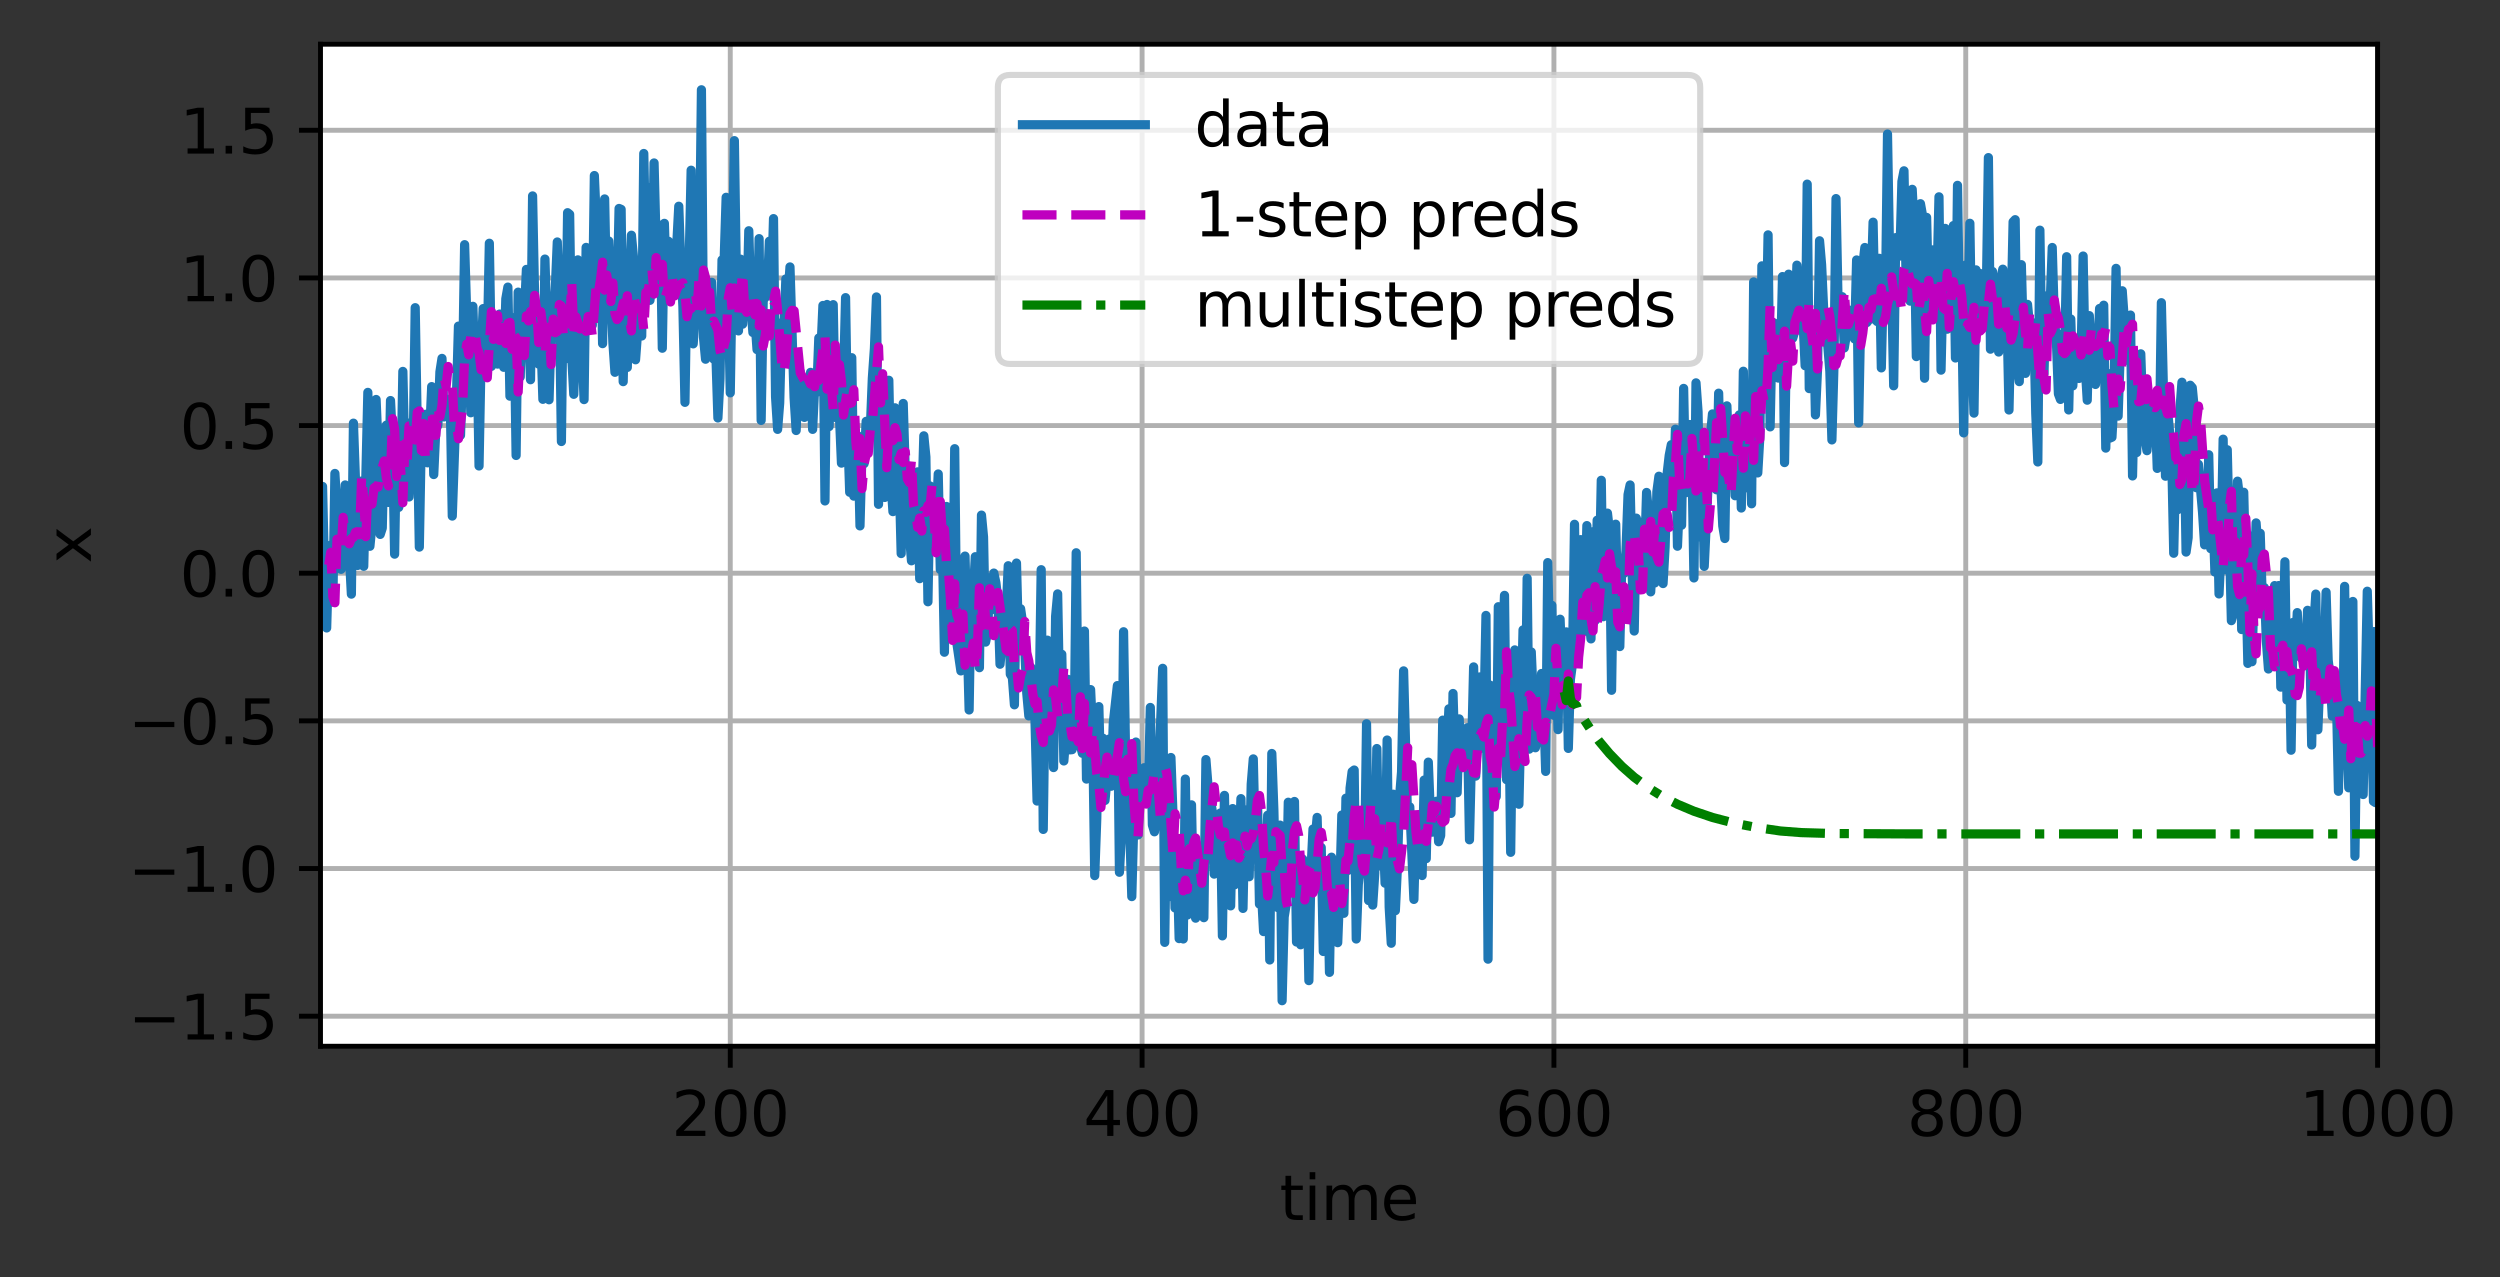 <?xml version="1.0" encoding="utf-8" standalone="no"?>
<!DOCTYPE svg PUBLIC "-//W3C//DTD SVG 1.1//EN"
  "http://www.w3.org/Graphics/SVG/1.1/DTD/svg11.dtd">
<svg height="207.836pt" version="1.1" viewBox="0 0 406.886 207.836" width="406.886pt" xmlns="http://www.w3.org/2000/svg" xmlns:xlink="http://www.w3.org/1999/xlink">
 <rect x="0" y="0" width="406.886" height="207.836" fill="#333333" stroke="none"/>
 <defs>
  <style type="text/css">*{stroke-linecap:butt;stroke-linejoin:round;}</style>
 </defs>
 <g id="figure_1">
  <g id="patch_1">
   <path d="M 0 207.836 
L 406.886 207.836 
L 406.886 0 
L 0 0 
z
" style="fill:none;"/>
  </g>
  <g id="axes_1">
   <g id="patch_2">
    <path d="M 52.161 170.28 
L 386.961 170.28 
L 386.961 7.2 
L 52.161 7.2 
z
" style="fill:#ffffff;"/>
   </g>
   <g id="matplotlib.axis_1">
    <g id="xtick_1">
     <g id="line2d_1">
      <path clip-path="url(#p9eee8d7642)" d="M 118.853 170.28 
L 118.853 7.2 
" style="fill:none;stroke:#b0b0b0;stroke-linecap:square;stroke-width:0.8;"/>
     </g>
     <g id="line2d_2">
      <defs>
       <path d="M 0 0 
L 0 3.5 
" id="m141dbad007" style="stroke:#000000;stroke-width:0.8;"/>
      </defs>
      <g>
       <use style="stroke:#000000;stroke-width:0.8;" x="118.853" xlink:href="#m141dbad007" y="170.28"/>
      </g>
     </g>
     <g id="text_1">
      <!-- 200 -->
      <g transform="translate(109.309 184.878)scale(0.1 -0.1)">
       <defs>
        <path d="M 1228 531 
L 3431 531 
L 3431 0 
L 469 0 
L 469 531 
Q 828 903 1448 1529 
Q 2069 2156 2228 2338 
Q 2531 2678 2651 2914 
Q 2772 3150 2772 3378 
Q 2772 3750 2511 3984 
Q 2250 4219 1831 4219 
Q 1534 4219 1204 4116 
Q 875 4013 500 3803 
L 500 4441 
Q 881 4594 1212 4672 
Q 1544 4750 1819 4750 
Q 2544 4750 2975 4387 
Q 3406 4025 3406 3419 
Q 3406 3131 3298 2873 
Q 3191 2616 2906 2266 
Q 2828 2175 2409 1742 
Q 1991 1309 1228 531 
z
" id="DejaVuSans-32" transform="scale(0.016)"/>
        <path d="M 2034 4250 
Q 1547 4250 1301 3770 
Q 1056 3291 1056 2328 
Q 1056 1369 1301 889 
Q 1547 409 2034 409 
Q 2525 409 2770 889 
Q 3016 1369 3016 2328 
Q 3016 3291 2770 3770 
Q 2525 4250 2034 4250 
z
M 2034 4750 
Q 2819 4750 3233 4129 
Q 3647 3509 3647 2328 
Q 3647 1150 3233 529 
Q 2819 -91 2034 -91 
Q 1250 -91 836 529 
Q 422 1150 422 2328 
Q 422 3509 836 4129 
Q 1250 4750 2034 4750 
z
" id="DejaVuSans-30" transform="scale(0.016)"/>
       </defs>
       <use xlink:href="#DejaVuSans-32"/>
       <use x="63.623" xlink:href="#DejaVuSans-30"/>
       <use x="127.246" xlink:href="#DejaVuSans-30"/>
      </g>
     </g>
    </g>
    <g id="xtick_2">
     <g id="line2d_3">
      <path clip-path="url(#p9eee8d7642)" d="M 185.88 170.28 
L 185.88 7.2 
" style="fill:none;stroke:#b0b0b0;stroke-linecap:square;stroke-width:0.8;"/>
     </g>
     <g id="line2d_4">
      <g>
       <use style="stroke:#000000;stroke-width:0.8;" x="185.88" xlink:href="#m141dbad007" y="170.28"/>
      </g>
     </g>
     <g id="text_2">
      <!-- 400 -->
      <g transform="translate(176.336 184.878)scale(0.1 -0.1)">
       <defs>
        <path d="M 2419 4116 
L 825 1625 
L 2419 1625 
L 2419 4116 
z
M 2253 4666 
L 3047 4666 
L 3047 1625 
L 3713 1625 
L 3713 1100 
L 3047 1100 
L 3047 0 
L 2419 0 
L 2419 1100 
L 313 1100 
L 313 1709 
L 2253 4666 
z
" id="DejaVuSans-34" transform="scale(0.016)"/>
       </defs>
       <use xlink:href="#DejaVuSans-34"/>
       <use x="63.623" xlink:href="#DejaVuSans-30"/>
       <use x="127.246" xlink:href="#DejaVuSans-30"/>
      </g>
     </g>
    </g>
    <g id="xtick_3">
     <g id="line2d_5">
      <path clip-path="url(#p9eee8d7642)" d="M 252.907 170.28 
L 252.907 7.2 
" style="fill:none;stroke:#b0b0b0;stroke-linecap:square;stroke-width:0.8;"/>
     </g>
     <g id="line2d_6">
      <g>
       <use style="stroke:#000000;stroke-width:0.8;" x="252.907" xlink:href="#m141dbad007" y="170.28"/>
      </g>
     </g>
     <g id="text_3">
      <!-- 600 -->
      <g transform="translate(243.363 184.878)scale(0.1 -0.1)">
       <defs>
        <path d="M 2113 2584 
Q 1688 2584 1439 2293 
Q 1191 2003 1191 1497 
Q 1191 994 1439 701 
Q 1688 409 2113 409 
Q 2538 409 2786 701 
Q 3034 994 3034 1497 
Q 3034 2003 2786 2293 
Q 2538 2584 2113 2584 
z
M 3366 4563 
L 3366 3988 
Q 3128 4100 2886 4159 
Q 2644 4219 2406 4219 
Q 1781 4219 1451 3797 
Q 1122 3375 1075 2522 
Q 1259 2794 1537 2939 
Q 1816 3084 2150 3084 
Q 2853 3084 3261 2657 
Q 3669 2231 3669 1497 
Q 3669 778 3244 343 
Q 2819 -91 2113 -91 
Q 1303 -91 875 529 
Q 447 1150 447 2328 
Q 447 3434 972 4092 
Q 1497 4750 2381 4750 
Q 2619 4750 2861 4703 
Q 3103 4656 3366 4563 
z
" id="DejaVuSans-36" transform="scale(0.016)"/>
       </defs>
       <use xlink:href="#DejaVuSans-36"/>
       <use x="63.623" xlink:href="#DejaVuSans-30"/>
       <use x="127.246" xlink:href="#DejaVuSans-30"/>
      </g>
     </g>
    </g>
    <g id="xtick_4">
     <g id="line2d_7">
      <path clip-path="url(#p9eee8d7642)" d="M 319.934 170.28 
L 319.934 7.2 
" style="fill:none;stroke:#b0b0b0;stroke-linecap:square;stroke-width:0.8;"/>
     </g>
     <g id="line2d_8">
      <g>
       <use style="stroke:#000000;stroke-width:0.8;" x="319.934" xlink:href="#m141dbad007" y="170.28"/>
      </g>
     </g>
     <g id="text_4">
      <!-- 800 -->
      <g transform="translate(310.39 184.878)scale(0.1 -0.1)">
       <defs>
        <path d="M 2034 2216 
Q 1584 2216 1326 1975 
Q 1069 1734 1069 1313 
Q 1069 891 1326 650 
Q 1584 409 2034 409 
Q 2484 409 2743 651 
Q 3003 894 3003 1313 
Q 3003 1734 2745 1975 
Q 2488 2216 2034 2216 
z
M 1403 2484 
Q 997 2584 770 2862 
Q 544 3141 544 3541 
Q 544 4100 942 4425 
Q 1341 4750 2034 4750 
Q 2731 4750 3128 4425 
Q 3525 4100 3525 3541 
Q 3525 3141 3298 2862 
Q 3072 2584 2669 2484 
Q 3125 2378 3379 2068 
Q 3634 1759 3634 1313 
Q 3634 634 3220 271 
Q 2806 -91 2034 -91 
Q 1263 -91 848 271 
Q 434 634 434 1313 
Q 434 1759 690 2068 
Q 947 2378 1403 2484 
z
M 1172 3481 
Q 1172 3119 1398 2916 
Q 1625 2713 2034 2713 
Q 2441 2713 2670 2916 
Q 2900 3119 2900 3481 
Q 2900 3844 2670 4047 
Q 2441 4250 2034 4250 
Q 1625 4250 1398 4047 
Q 1172 3844 1172 3481 
z
" id="DejaVuSans-38" transform="scale(0.016)"/>
       </defs>
       <use xlink:href="#DejaVuSans-38"/>
       <use x="63.623" xlink:href="#DejaVuSans-30"/>
       <use x="127.246" xlink:href="#DejaVuSans-30"/>
      </g>
     </g>
    </g>
    <g id="xtick_5">
     <g id="line2d_9">
      <path clip-path="url(#p9eee8d7642)" d="M 386.961 170.28 
L 386.961 7.2 
" style="fill:none;stroke:#b0b0b0;stroke-linecap:square;stroke-width:0.8;"/>
     </g>
     <g id="line2d_10">
      <g>
       <use style="stroke:#000000;stroke-width:0.8;" x="386.961" xlink:href="#m141dbad007" y="170.28"/>
      </g>
     </g>
     <g id="text_5">
      <!-- 1000 -->
      <g transform="translate(374.236 184.878)scale(0.1 -0.1)">
       <defs>
        <path d="M 794 531 
L 1825 531 
L 1825 4091 
L 703 3866 
L 703 4441 
L 1819 4666 
L 2450 4666 
L 2450 531 
L 3481 531 
L 3481 0 
L 794 0 
L 794 531 
z
" id="DejaVuSans-31" transform="scale(0.016)"/>
       </defs>
       <use xlink:href="#DejaVuSans-31"/>
       <use x="63.623" xlink:href="#DejaVuSans-30"/>
       <use x="127.246" xlink:href="#DejaVuSans-30"/>
       <use x="190.869" xlink:href="#DejaVuSans-30"/>
      </g>
     </g>
    </g>
    <g id="text_6">
     <!-- time -->
     <g transform="translate(208.265 198.557)scale(0.1 -0.1)">
      <defs>
       <path d="M 1172 4494 
L 1172 3500 
L 2356 3500 
L 2356 3053 
L 1172 3053 
L 1172 1153 
Q 1172 725 1289 603 
Q 1406 481 1766 481 
L 2356 481 
L 2356 0 
L 1766 0 
Q 1100 0 847 248 
Q 594 497 594 1153 
L 594 3053 
L 172 3053 
L 172 3500 
L 594 3500 
L 594 4494 
L 1172 4494 
z
" id="DejaVuSans-74" transform="scale(0.016)"/>
       <path d="M 603 3500 
L 1178 3500 
L 1178 0 
L 603 0 
L 603 3500 
z
M 603 4863 
L 1178 4863 
L 1178 4134 
L 603 4134 
L 603 4863 
z
" id="DejaVuSans-69" transform="scale(0.016)"/>
       <path d="M 3328 2828 
Q 3544 3216 3844 3400 
Q 4144 3584 4550 3584 
Q 5097 3584 5394 3201 
Q 5691 2819 5691 2113 
L 5691 0 
L 5113 0 
L 5113 2094 
Q 5113 2597 4934 2840 
Q 4756 3084 4391 3084 
Q 3944 3084 3684 2787 
Q 3425 2491 3425 1978 
L 3425 0 
L 2847 0 
L 2847 2094 
Q 2847 2600 2669 2842 
Q 2491 3084 2119 3084 
Q 1678 3084 1418 2786 
Q 1159 2488 1159 1978 
L 1159 0 
L 581 0 
L 581 3500 
L 1159 3500 
L 1159 2956 
Q 1356 3278 1631 3431 
Q 1906 3584 2284 3584 
Q 2666 3584 2933 3390 
Q 3200 3197 3328 2828 
z
" id="DejaVuSans-6d" transform="scale(0.016)"/>
       <path d="M 3597 1894 
L 3597 1613 
L 953 1613 
Q 991 1019 1311 708 
Q 1631 397 2203 397 
Q 2534 397 2845 478 
Q 3156 559 3463 722 
L 3463 178 
Q 3153 47 2828 -22 
Q 2503 -91 2169 -91 
Q 1331 -91 842 396 
Q 353 884 353 1716 
Q 353 2575 817 3079 
Q 1281 3584 2069 3584 
Q 2775 3584 3186 3129 
Q 3597 2675 3597 1894 
z
M 3022 2063 
Q 3016 2534 2758 2815 
Q 2500 3097 2075 3097 
Q 1594 3097 1305 2825 
Q 1016 2553 972 2059 
L 3022 2063 
z
" id="DejaVuSans-65" transform="scale(0.016)"/>
      </defs>
      <use xlink:href="#DejaVuSans-74"/>
      <use x="39.209" xlink:href="#DejaVuSans-69"/>
      <use x="66.992" xlink:href="#DejaVuSans-6d"/>
      <use x="164.404" xlink:href="#DejaVuSans-65"/>
     </g>
    </g>
   </g>
   <g id="matplotlib.axis_2">
    <g id="ytick_1">
     <g id="line2d_11">
      <path clip-path="url(#p9eee8d7642)" d="M 52.161 165.39 
L 386.961 165.39 
" style="fill:none;stroke:#b0b0b0;stroke-linecap:square;stroke-width:0.8;"/>
     </g>
     <g id="line2d_12">
      <defs>
       <path d="M 0 0 
L -3.5 0 
" id="me2da94a3fc" style="stroke:#000000;stroke-width:0.8;"/>
      </defs>
      <g>
       <use style="stroke:#000000;stroke-width:0.8;" x="52.161" xlink:href="#me2da94a3fc" y="165.39"/>
      </g>
     </g>
     <g id="text_7">
      <!-- −1.5 -->
      <g transform="translate(20.878 169.189)scale(0.1 -0.1)">
       <defs>
        <path d="M 678 2272 
L 4684 2272 
L 4684 1741 
L 678 1741 
L 678 2272 
z
" id="DejaVuSans-2212" transform="scale(0.016)"/>
        <path d="M 684 794 
L 1344 794 
L 1344 0 
L 684 0 
L 684 794 
z
" id="DejaVuSans-2e" transform="scale(0.016)"/>
        <path d="M 691 4666 
L 3169 4666 
L 3169 4134 
L 1269 4134 
L 1269 2991 
Q 1406 3038 1543 3061 
Q 1681 3084 1819 3084 
Q 2600 3084 3056 2656 
Q 3513 2228 3513 1497 
Q 3513 744 3044 326 
Q 2575 -91 1722 -91 
Q 1428 -91 1123 -41 
Q 819 9 494 109 
L 494 744 
Q 775 591 1075 516 
Q 1375 441 1709 441 
Q 2250 441 2565 725 
Q 2881 1009 2881 1497 
Q 2881 1984 2565 2268 
Q 2250 2553 1709 2553 
Q 1456 2553 1204 2497 
Q 953 2441 691 2322 
L 691 4666 
z
" id="DejaVuSans-35" transform="scale(0.016)"/>
       </defs>
       <use xlink:href="#DejaVuSans-2212"/>
       <use x="83.789" xlink:href="#DejaVuSans-31"/>
       <use x="147.412" xlink:href="#DejaVuSans-2e"/>
       <use x="179.199" xlink:href="#DejaVuSans-35"/>
      </g>
     </g>
    </g>
    <g id="ytick_2">
     <g id="line2d_13">
      <path clip-path="url(#p9eee8d7642)" d="M 52.161 141.358 
L 386.961 141.358 
" style="fill:none;stroke:#b0b0b0;stroke-linecap:square;stroke-width:0.8;"/>
     </g>
     <g id="line2d_14">
      <g>
       <use style="stroke:#000000;stroke-width:0.8;" x="52.161" xlink:href="#me2da94a3fc" y="141.358"/>
      </g>
     </g>
     <g id="text_8">
      <!-- −1.0 -->
      <g transform="translate(20.878 145.157)scale(0.1 -0.1)">
       <use xlink:href="#DejaVuSans-2212"/>
       <use x="83.789" xlink:href="#DejaVuSans-31"/>
       <use x="147.412" xlink:href="#DejaVuSans-2e"/>
       <use x="179.199" xlink:href="#DejaVuSans-30"/>
      </g>
     </g>
    </g>
    <g id="ytick_3">
     <g id="line2d_15">
      <path clip-path="url(#p9eee8d7642)" d="M 52.161 117.326 
L 386.961 117.326 
" style="fill:none;stroke:#b0b0b0;stroke-linecap:square;stroke-width:0.8;"/>
     </g>
     <g id="line2d_16">
      <g>
       <use style="stroke:#000000;stroke-width:0.8;" x="52.161" xlink:href="#me2da94a3fc" y="117.326"/>
      </g>
     </g>
     <g id="text_9">
      <!-- −0.5 -->
      <g transform="translate(20.878 121.125)scale(0.1 -0.1)">
       <use xlink:href="#DejaVuSans-2212"/>
       <use x="83.789" xlink:href="#DejaVuSans-30"/>
       <use x="147.412" xlink:href="#DejaVuSans-2e"/>
       <use x="179.199" xlink:href="#DejaVuSans-35"/>
      </g>
     </g>
    </g>
    <g id="ytick_4">
     <g id="line2d_17">
      <path clip-path="url(#p9eee8d7642)" d="M 52.161 93.294 
L 386.961 93.294 
" style="fill:none;stroke:#b0b0b0;stroke-linecap:square;stroke-width:0.8;"/>
     </g>
     <g id="line2d_18">
      <g>
       <use style="stroke:#000000;stroke-width:0.8;" x="52.161" xlink:href="#me2da94a3fc" y="93.294"/>
      </g>
     </g>
     <g id="text_10">
      <!-- 0.0 -->
      <g transform="translate(29.258 97.094)scale(0.1 -0.1)">
       <use xlink:href="#DejaVuSans-30"/>
       <use x="63.623" xlink:href="#DejaVuSans-2e"/>
       <use x="95.41" xlink:href="#DejaVuSans-30"/>
      </g>
     </g>
    </g>
    <g id="ytick_5">
     <g id="line2d_19">
      <path clip-path="url(#p9eee8d7642)" d="M 52.161 69.263 
L 386.961 69.263 
" style="fill:none;stroke:#b0b0b0;stroke-linecap:square;stroke-width:0.8;"/>
     </g>
     <g id="line2d_20">
      <g>
       <use style="stroke:#000000;stroke-width:0.8;" x="52.161" xlink:href="#me2da94a3fc" y="69.263"/>
      </g>
     </g>
     <g id="text_11">
      <!-- 0.5 -->
      <g transform="translate(29.258 73.062)scale(0.1 -0.1)">
       <use xlink:href="#DejaVuSans-30"/>
       <use x="63.623" xlink:href="#DejaVuSans-2e"/>
       <use x="95.41" xlink:href="#DejaVuSans-35"/>
      </g>
     </g>
    </g>
    <g id="ytick_6">
     <g id="line2d_21">
      <path clip-path="url(#p9eee8d7642)" d="M 52.161 45.231 
L 386.961 45.231 
" style="fill:none;stroke:#b0b0b0;stroke-linecap:square;stroke-width:0.8;"/>
     </g>
     <g id="line2d_22">
      <g>
       <use style="stroke:#000000;stroke-width:0.8;" x="52.161" xlink:href="#me2da94a3fc" y="45.231"/>
      </g>
     </g>
     <g id="text_12">
      <!-- 1.0 -->
      <g transform="translate(29.258 49.03)scale(0.1 -0.1)">
       <use xlink:href="#DejaVuSans-31"/>
       <use x="63.623" xlink:href="#DejaVuSans-2e"/>
       <use x="95.41" xlink:href="#DejaVuSans-30"/>
      </g>
     </g>
    </g>
    <g id="ytick_7">
     <g id="line2d_23">
      <path clip-path="url(#p9eee8d7642)" d="M 52.161 21.199 
L 386.961 21.199 
" style="fill:none;stroke:#b0b0b0;stroke-linecap:square;stroke-width:0.8;"/>
     </g>
     <g id="line2d_24">
      <g>
       <use style="stroke:#000000;stroke-width:0.8;" x="52.161" xlink:href="#me2da94a3fc" y="21.199"/>
      </g>
     </g>
     <g id="text_13">
      <!-- 1.5 -->
      <g transform="translate(29.258 24.998)scale(0.1 -0.1)">
       <use xlink:href="#DejaVuSans-31"/>
       <use x="63.623" xlink:href="#DejaVuSans-2e"/>
       <use x="95.41" xlink:href="#DejaVuSans-35"/>
      </g>
     </g>
    </g>
    <g id="text_14">
     <!-- x -->
     <g transform="translate(14.798 91.699)rotate(-90)scale(0.1 -0.1)">
      <defs>
       <path d="M 3513 3500 
L 2247 1797 
L 3578 0 
L 2900 0 
L 1881 1375 
L 863 0 
L 184 0 
L 1544 1831 
L 300 3500 
L 978 3500 
L 1906 2253 
L 2834 3500 
L 3513 3500 
z
" id="DejaVuSans-78" transform="scale(0.016)"/>
      </defs>
      <use xlink:href="#DejaVuSans-78"/>
     </g>
    </g>
   </g>
   <g id="line2d_25">
    <path clip-path="url(#p9eee8d7642)" d="M 52.161 84.561 
L 52.496 79.169 
L 52.831 93.834 
L 53.166 102.201 
L 53.501 90.257 
L 53.837 88.721 
L 54.172 97.996 
L 54.507 77.057 
L 55.177 88.633 
L 55.512 92.657 
L 55.847 89.591 
L 56.183 78.927 
L 56.518 86.676 
L 56.853 90.287 
L 57.188 96.697 
L 57.523 68.873 
L 57.858 78.271 
L 58.193 92.03 
L 58.529 81.072 
L 58.864 78.292 
L 59.199 92.168 
L 59.869 63.863 
L 60.204 88.909 
L 60.539 85.453 
L 60.874 80.622 
L 61.21 65.019 
L 61.545 73.002 
L 61.88 86.977 
L 62.215 85.945 
L 62.55 70.677 
L 62.885 69.199 
L 63.22 81.773 
L 63.556 65.192 
L 63.891 71.997 
L 64.226 90.191 
L 64.561 69.764 
L 64.896 82.578 
L 65.231 79.333 
L 65.566 60.451 
L 65.901 75.11 
L 66.237 68.803 
L 66.572 80.885 
L 66.907 73.173 
L 67.242 73.404 
L 67.577 50.078 
L 68.247 89.042 
L 68.583 70.235 
L 68.918 74.45 
L 69.253 67.429 
L 69.588 75.326 
L 69.923 70.834 
L 70.258 62.925 
L 70.593 77.232 
L 70.929 69.936 
L 71.264 69.221 
L 71.599 60.515 
L 71.934 58.334 
L 72.269 67.861 
L 72.604 65.37 
L 72.939 65.347 
L 73.274 64.927 
L 73.61 83.991 
L 74.28 64.814 
L 74.615 53.079 
L 74.95 70.848 
L 75.285 60.274 
L 75.62 39.821 
L 75.956 51.054 
L 76.291 55.72 
L 76.626 67.179 
L 76.961 49.856 
L 77.296 60.814 
L 77.631 55.842 
L 77.966 75.838 
L 78.301 57.852 
L 78.637 50.226 
L 78.972 60.276 
L 79.307 56.396 
L 79.642 39.591 
L 79.977 59.624 
L 80.312 54.674 
L 80.647 53.554 
L 80.983 59.256 
L 81.318 51.119 
L 81.653 58.902 
L 81.988 59.779 
L 82.323 48.635 
L 82.658 46.728 
L 82.993 64.478 
L 83.329 61.245 
L 83.664 51.684 
L 83.999 74.128 
L 84.334 47.549 
L 84.669 61.343 
L 85.004 48.175 
L 85.339 51.169 
L 85.674 43.85 
L 86.345 61.8 
L 86.68 31.888 
L 87.015 48.575 
L 87.35 57.434 
L 87.685 59.266 
L 88.02 54.72 
L 88.356 64.989 
L 88.691 42.167 
L 89.361 65.061 
L 89.696 53.603 
L 90.031 52.256 
L 90.366 47.295 
L 90.701 39.384 
L 91.037 48.75 
L 91.372 71.857 
L 91.707 42.427 
L 92.042 58.395 
L 92.377 34.619 
L 92.712 34.886 
L 93.047 57.949 
L 93.383 64.175 
L 94.053 42.294 
L 94.388 47.538 
L 95.058 65.034 
L 95.393 40.269 
L 96.064 51.155 
L 96.399 52.925 
L 96.734 28.572 
L 97.069 36.368 
L 97.404 34.227 
L 97.739 37.374 
L 98.074 55.927 
L 98.41 32.379 
L 98.745 49.418 
L 99.08 39.226 
L 99.75 55.733 
L 100.085 60.592 
L 100.42 49.656 
L 100.756 33.929 
L 101.091 34.073 
L 101.426 62.113 
L 101.761 46.47 
L 102.096 59.798 
L 102.431 46.354 
L 102.766 38.285 
L 103.101 41.886 
L 103.437 58.555 
L 104.107 49.505 
L 104.442 54.685 
L 104.777 24.982 
L 105.112 41.875 
L 105.447 30.51 
L 105.783 48.882 
L 106.118 45.653 
L 106.453 26.523 
L 106.788 39.765 
L 107.123 44.421 
L 107.458 36.642 
L 107.793 56.674 
L 108.129 36.352 
L 108.464 46.936 
L 108.799 39.268 
L 109.134 40.363 
L 109.469 46.584 
L 110.139 39.924 
L 110.474 33.568 
L 110.81 43.351 
L 111.145 49.866 
L 111.48 65.482 
L 111.815 44.114 
L 112.15 43.163 
L 112.485 27.705 
L 112.82 55.964 
L 113.156 50.876 
L 113.491 39.684 
L 113.826 43.214 
L 114.161 14.613 
L 114.496 54.878 
L 114.831 58.463 
L 115.837 45.953 
L 116.172 58.456 
L 116.507 57.513 
L 116.842 68.027 
L 117.177 61.681 
L 117.512 42.302 
L 117.847 42.672 
L 118.183 32.114 
L 118.853 63.934 
L 119.523 22.894 
L 119.858 45.589 
L 120.193 53.855 
L 120.529 42.181 
L 120.864 52.759 
L 121.199 43.447 
L 121.534 51.297 
L 121.869 37.559 
L 122.204 49.725 
L 122.539 54.117 
L 122.874 52.125 
L 123.21 56.899 
L 123.545 38.839 
L 123.88 68.422 
L 124.215 48.814 
L 124.55 48.412 
L 124.885 47.188 
L 125.22 39.261 
L 125.556 47.508 
L 125.891 35.582 
L 126.226 64.623 
L 126.561 69.88 
L 126.896 65.597 
L 127.231 52.498 
L 127.566 54.231 
L 127.901 45.4 
L 128.237 48.519 
L 128.572 43.445 
L 129.242 64.725 
L 129.577 70.065 
L 129.912 61.26 
L 130.247 60.509 
L 130.918 67.933 
L 131.923 60.605 
L 132.258 69.88 
L 132.593 62.849 
L 132.929 63.844 
L 133.264 55.011 
L 133.599 57.304 
L 133.934 49.719 
L 134.269 81.529 
L 134.604 49.557 
L 134.939 69.427 
L 135.61 49.586 
L 135.945 67.91 
L 136.28 68.068 
L 136.615 67.484 
L 136.95 75.376 
L 137.62 48.443 
L 137.956 70.007 
L 138.291 80.119 
L 138.626 58.217 
L 138.961 80.746 
L 139.296 80.063 
L 139.631 70.928 
L 139.966 85.591 
L 140.301 73.239 
L 140.637 75.455 
L 140.972 68.575 
L 141.307 72.066 
L 141.642 69.893 
L 141.977 61.561 
L 142.312 56.754 
L 142.647 48.331 
L 142.983 82.079 
L 143.318 66.297 
L 143.653 76.912 
L 143.988 80.961 
L 144.323 64.774 
L 144.658 61.89 
L 144.993 78.213 
L 145.329 83.267 
L 145.664 66.372 
L 145.999 72.858 
L 146.334 77.081 
L 146.669 90.092 
L 147.004 65.667 
L 147.339 76.878 
L 147.674 78.124 
L 148.01 86.914 
L 148.345 91.272 
L 149.35 76.799 
L 149.685 94.178 
L 150.356 70.934 
L 150.691 74.374 
L 151.026 97.939 
L 151.361 79.089 
L 151.696 83.019 
L 152.031 89.096 
L 152.366 84.494 
L 152.701 77.142 
L 153.037 92.699 
L 153.372 88.289 
L 153.707 106.152 
L 154.042 82.431 
L 154.377 97.5 
L 154.712 102.881 
L 155.047 100.911 
L 155.383 73.028 
L 155.718 104.6 
L 156.388 109.192 
L 156.723 95.545 
L 157.058 90.507 
L 157.729 115.548 
L 158.064 95.053 
L 158.399 96.822 
L 158.734 90.608 
L 159.069 95.523 
L 159.404 108.669 
L 159.739 83.837 
L 160.074 87.393 
L 160.41 104.503 
L 160.745 102.846 
L 161.08 94.028 
L 161.415 99.232 
L 161.75 93.271 
L 162.085 94.845 
L 162.42 97.779 
L 162.756 108.106 
L 163.091 104.582 
L 163.426 97.977 
L 163.761 99.557 
L 164.096 92.077 
L 164.431 109.725 
L 164.766 110.273 
L 165.101 114.711 
L 165.437 91.642 
L 165.772 104.687 
L 166.107 99.077 
L 166.442 101.426 
L 166.777 105.299 
L 167.112 112.827 
L 167.447 116.518 
L 167.783 108.623 
L 168.118 109.743 
L 168.453 117.399 
L 168.788 130.371 
L 169.123 114.512 
L 169.458 92.722 
L 169.793 134.99 
L 170.129 110.111 
L 170.464 104.189 
L 170.799 117.873 
L 171.134 108.069 
L 171.469 124.924 
L 171.804 100.318 
L 172.139 96.66 
L 172.474 114.948 
L 172.81 106.487 
L 173.145 123.848 
L 173.48 119.35 
L 173.815 110.57 
L 174.15 122.042 
L 174.485 122.008 
L 174.82 120.652 
L 175.156 89.967 
L 175.491 119.919 
L 176.161 122.601 
L 176.496 102.705 
L 176.831 126.797 
L 177.166 123.619 
L 177.501 112.236 
L 177.837 119.439 
L 178.172 142.511 
L 178.507 133.132 
L 178.842 115.003 
L 179.177 128.211 
L 179.512 120.149 
L 179.847 130.27 
L 180.183 126.586 
L 180.518 120.288 
L 180.853 127.962 
L 181.188 117.701 
L 181.858 111.585 
L 182.193 141.964 
L 182.529 135.556 
L 182.864 102.822 
L 183.199 123.118 
L 183.534 123.648 
L 184.204 145.924 
L 184.874 120.772 
L 185.21 135.893 
L 185.545 128.182 
L 185.88 129.479 
L 186.215 124.948 
L 186.55 130.005 
L 186.885 129.191 
L 187.22 115.141 
L 187.556 134.274 
L 187.891 135.376 
L 188.226 132.47 
L 188.561 126.493 
L 189.231 108.774 
L 189.566 153.373 
L 189.901 127.761 
L 190.237 145.94 
L 190.572 123.289 
L 190.907 132.557 
L 191.242 147.774 
L 191.577 140.216 
L 191.912 152.759 
L 192.247 140.013 
L 192.583 152.82 
L 192.918 126.795 
L 193.253 148.919 
L 193.588 135.16 
L 193.923 130.992 
L 194.258 148.323 
L 194.593 149.436 
L 195.264 137.724 
L 195.599 137.977 
L 195.934 149.354 
L 196.269 123.629 
L 196.604 127.85 
L 197.274 131.856 
L 197.61 142.265 
L 197.945 133.041 
L 198.28 136.576 
L 198.615 132.325 
L 198.95 152.315 
L 199.285 129.454 
L 199.62 143.837 
L 199.956 134.734 
L 200.291 147.436 
L 200.626 131.601 
L 200.961 143.999 
L 201.631 139.426 
L 201.966 129.982 
L 202.301 147.846 
L 202.637 131.808 
L 202.972 134.927 
L 203.307 142.691 
L 203.642 127.634 
L 203.977 123.515 
L 204.312 137.456 
L 204.647 129.481 
L 204.983 147.141 
L 205.318 145.434 
L 205.653 151.619 
L 206.323 132.682 
L 206.658 156.238 
L 206.993 122.634 
L 207.329 131.906 
L 207.664 146.74 
L 207.999 147.735 
L 208.334 134.293 
L 208.669 162.867 
L 209.004 149.234 
L 209.339 147.149 
L 209.674 130.568 
L 210.01 132.832 
L 210.345 141.281 
L 210.68 130.445 
L 211.015 153.314 
L 211.35 141.787 
L 211.685 153.766 
L 212.02 139.822 
L 212.356 141.765 
L 212.691 140.428 
L 213.026 159.598 
L 213.361 141.873 
L 213.696 134.932 
L 214.031 136.872 
L 214.366 133.04 
L 214.701 144.271 
L 215.037 137.931 
L 215.372 154.859 
L 215.707 150.251 
L 216.042 141.728 
L 216.377 158.255 
L 216.712 139.512 
L 217.047 143.065 
L 217.718 153.421 
L 218.053 144.66 
L 218.388 132.65 
L 218.723 148.644 
L 219.058 129.909 
L 219.393 141.668 
L 219.729 128.265 
L 220.064 125.592 
L 220.399 125.326 
L 220.734 152.825 
L 221.069 143.95 
L 221.404 140.913 
L 221.739 133.285 
L 222.074 142.208 
L 222.41 117.798 
L 222.745 146.561 
L 223.08 128.653 
L 223.415 147.304 
L 223.75 142.117 
L 224.085 121.829 
L 224.42 140.867 
L 224.756 138.572 
L 225.091 134.485 
L 225.426 143.744 
L 225.761 120.444 
L 226.096 147.621 
L 226.431 153.517 
L 226.766 129.263 
L 227.101 148.21 
L 227.437 141.103 
L 227.772 129.876 
L 228.107 125.639 
L 228.442 109.19 
L 229.112 134.074 
L 229.447 131.321 
L 230.118 146.382 
L 230.453 133.551 
L 230.788 139.206 
L 231.123 132.805 
L 231.458 142.494 
L 231.793 126.96 
L 232.129 139.746 
L 232.464 124.043 
L 232.799 132.571 
L 233.134 135.436 
L 233.469 133.819 
L 233.804 130.407 
L 234.139 136.994 
L 234.474 135.996 
L 234.81 117.21 
L 235.145 133.419 
L 235.48 122.504 
L 235.815 115.366 
L 236.15 132.381 
L 236.485 112.87 
L 236.82 124.097 
L 237.156 129.019 
L 237.491 117.004 
L 237.826 124.974 
L 238.161 124.647 
L 238.496 123.129 
L 238.831 118.429 
L 239.166 136.677 
L 239.837 108.544 
L 240.172 126.316 
L 240.842 110.176 
L 241.177 121.772 
L 241.512 116.776 
L 241.847 100.167 
L 242.183 156.108 
L 242.518 111.511 
L 243.188 126.187 
L 243.523 129.643 
L 243.858 98.747 
L 244.193 107.463 
L 244.529 105.879 
L 244.864 96.899 
L 245.199 126.892 
L 245.534 112.101 
L 245.869 138.717 
L 246.204 113.243 
L 246.539 105.775 
L 246.874 124.747 
L 247.21 130.892 
L 247.88 102.523 
L 248.215 120.913 
L 248.55 94.122 
L 248.885 121.928 
L 249.22 106.108 
L 249.891 121.699 
L 250.561 117.577 
L 250.896 109.615 
L 251.231 114.978 
L 251.566 125.545 
L 251.901 91.568 
L 252.237 106.013 
L 252.572 98.519 
L 252.907 116.432 
L 253.242 107.932 
L 253.577 118.746 
L 253.912 100.779 
L 254.247 109.408 
L 254.583 114.233 
L 254.918 102.844 
L 255.253 121.806 
L 255.588 110.59 
L 255.923 108.064 
L 256.258 85.332 
L 256.593 107.895 
L 256.929 89.497 
L 257.264 87.828 
L 257.599 102.891 
L 257.934 99.455 
L 258.269 85.545 
L 258.604 100.478 
L 258.939 103.982 
L 259.274 86.535 
L 259.61 101.014 
L 259.945 84.669 
L 260.28 94.735 
L 260.615 78.168 
L 260.95 100.374 
L 261.285 88.952 
L 261.62 83.515 
L 261.956 86.495 
L 262.291 112.345 
L 262.626 89.312 
L 262.961 85.319 
L 263.296 98.86 
L 263.631 105.233 
L 263.966 91.138 
L 264.301 93.323 
L 264.637 89.648 
L 264.972 80.504 
L 265.307 78.93 
L 265.642 93.341 
L 265.977 102.701 
L 266.312 84.33 
L 266.647 86.577 
L 266.983 94.934 
L 267.318 84.957 
L 267.653 91.14 
L 267.988 80.15 
L 268.323 83.691 
L 268.658 96.327 
L 268.993 89.704 
L 269.329 94.873 
L 269.664 80.017 
L 269.999 77.51 
L 270.334 78.146 
L 270.669 94.974 
L 271.004 89.006 
L 271.339 77.032 
L 271.674 74.108 
L 272.01 72.379 
L 272.345 81.479 
L 272.68 69.855 
L 273.015 88.898 
L 273.35 80.936 
L 273.685 85.481 
L 274.02 63.217 
L 274.356 80.205 
L 274.691 79.96 
L 275.026 69.096 
L 275.361 74.398 
L 275.696 94.061 
L 276.031 62.314 
L 276.366 67.026 
L 276.701 87.405 
L 277.037 75.966 
L 277.372 92.181 
L 278.377 70.883 
L 278.712 67.373 
L 279.047 67.968 
L 279.383 79.719 
L 279.718 63.995 
L 280.053 78.471 
L 280.388 85.586 
L 280.723 87.643 
L 281.058 66.057 
L 281.393 75.294 
L 281.729 70.567 
L 282.064 70.766 
L 282.399 80.683 
L 283.069 67.529 
L 283.404 82.682 
L 283.739 60.422 
L 284.074 79.403 
L 284.41 69.369 
L 284.745 71.033 
L 285.08 81.992 
L 285.415 45.883 
L 285.75 64.602 
L 286.085 76.969 
L 286.42 71.126 
L 286.756 43.269 
L 287.091 61.857 
L 287.426 56.193 
L 287.761 38.228 
L 288.096 69.476 
L 288.431 53.268 
L 288.766 52.58 
L 289.437 61.536 
L 289.772 59.651 
L 290.107 45.014 
L 290.442 75.285 
L 290.777 52.683 
L 291.112 44.624 
L 291.447 51.414 
L 291.783 55.031 
L 292.118 53.843 
L 292.453 43.157 
L 293.123 52.483 
L 293.458 52.499 
L 293.793 59.522 
L 294.129 29.969 
L 294.464 63.245 
L 294.799 56.011 
L 295.134 51.535 
L 295.469 67.523 
L 295.804 60.272 
L 296.139 39.19 
L 296.474 43.098 
L 296.81 50.376 
L 297.145 54.642 
L 297.48 56.24 
L 297.815 60.421 
L 298.15 71.598 
L 298.485 59.535 
L 298.82 32.323 
L 299.156 49.4 
L 299.491 50.286 
L 299.826 48.287 
L 300.161 56.629 
L 301.166 50.5 
L 301.501 51.273 
L 301.837 55.164 
L 302.172 42.311 
L 302.507 68.825 
L 302.842 51.187 
L 303.177 43.211 
L 303.512 40.284 
L 303.847 52.49 
L 304.183 52.028 
L 304.518 46.901 
L 304.853 36.164 
L 305.188 52.02 
L 305.523 52.335 
L 305.858 42.042 
L 306.193 59.874 
L 306.529 45.43 
L 306.864 49.024 
L 307.199 21.814 
L 307.534 41.246 
L 307.869 46.372 
L 308.204 62.787 
L 308.539 38.676 
L 308.874 41.054 
L 309.21 41.677 
L 309.545 29.539 
L 309.88 27.803 
L 310.215 44.608 
L 310.55 48.532 
L 310.885 49.01 
L 311.22 30.815 
L 311.556 37.423 
L 311.891 58.036 
L 312.226 54.975 
L 312.561 33.154 
L 312.896 35.052 
L 313.231 61.558 
L 313.566 35.384 
L 313.901 50.261 
L 314.572 40.671 
L 314.907 46.634 
L 315.242 46.509 
L 315.577 32.035 
L 315.912 60.241 
L 316.247 45.559 
L 316.583 37.174 
L 316.918 53.58 
L 317.253 37.486 
L 317.588 42.241 
L 317.923 36.716 
L 318.258 58.263 
L 318.593 30.167 
L 318.929 52.766 
L 319.264 49.353 
L 319.599 70.457 
L 319.934 43.139 
L 320.269 51.879 
L 320.604 36.342 
L 320.939 57.524 
L 321.274 67.237 
L 321.61 43.926 
L 321.945 49.33 
L 322.28 44.521 
L 322.615 51.322 
L 322.95 46.484 
L 323.285 47.576 
L 323.62 25.652 
L 323.956 56.83 
L 324.291 44.186 
L 324.626 54.027 
L 324.961 50.773 
L 325.296 57.294 
L 325.631 45.352 
L 325.966 43.812 
L 326.301 56.746 
L 326.637 50.73 
L 326.972 66.725 
L 327.642 36.11 
L 327.977 35.756 
L 328.312 59.462 
L 328.647 62.11 
L 328.983 43.078 
L 329.318 55.652 
L 329.653 60.767 
L 329.988 49.541 
L 330.323 53.101 
L 330.658 58.445 
L 330.993 52.561 
L 331.329 67.284 
L 331.664 75.185 
L 331.999 37.462 
L 332.334 58.984 
L 332.669 60.795 
L 333.004 48.167 
L 333.339 54.77 
L 333.674 49.495 
L 334.01 40.281 
L 334.345 51.816 
L 334.68 55.342 
L 335.015 64.108 
L 335.35 65.007 
L 335.685 54.341 
L 336.02 57.639 
L 336.356 41.783 
L 336.691 66.719 
L 337.026 51.919 
L 337.361 62.799 
L 337.696 57.493 
L 338.031 59.024 
L 338.366 61.594 
L 338.701 58.047 
L 339.037 41.672 
L 339.372 59.556 
L 339.707 65.132 
L 340.042 51.37 
L 340.377 57.868 
L 340.712 55.505 
L 341.047 62.57 
L 341.383 58.358 
L 341.718 50.205 
L 342.053 54.983 
L 342.388 49.674 
L 342.723 72.93 
L 343.058 60.764 
L 343.393 71.302 
L 343.729 71.158 
L 344.064 64.964 
L 344.399 43.679 
L 344.734 67.722 
L 345.404 47.325 
L 346.074 56.758 
L 346.41 58.726 
L 346.745 51.28 
L 347.08 77.46 
L 347.415 61.91 
L 347.75 73.655 
L 348.085 61.49 
L 348.42 57.588 
L 348.756 67.684 
L 349.091 71.254 
L 349.426 73.347 
L 350.096 65.075 
L 350.431 67.884 
L 350.766 66.158 
L 351.101 76.232 
L 351.437 73.127 
L 351.772 49.267 
L 352.442 77.504 
L 352.777 66.777 
L 353.447 73.981 
L 353.783 90.043 
L 354.118 74.881 
L 354.453 82.949 
L 354.788 66.714 
L 355.123 62.209 
L 355.458 69.446 
L 355.793 89.85 
L 356.129 87.508 
L 356.464 62.699 
L 356.799 63.09 
L 357.134 66.569 
L 357.469 79.374 
L 357.804 75.574 
L 358.474 83.418 
L 358.81 88.679 
L 359.145 87.127 
L 359.48 74.011 
L 359.815 89.3 
L 360.15 83.304 
L 360.485 93.1 
L 360.82 80.218 
L 361.156 96.665 
L 361.491 89.363 
L 361.826 71.478 
L 362.161 92.714 
L 362.496 73.2 
L 363.166 101.014 
L 363.501 99.791 
L 364.172 78.314 
L 364.507 81.099 
L 364.842 102.462 
L 365.177 80.117 
L 365.847 107.968 
L 366.183 87.229 
L 366.518 107.697 
L 367.188 85.105 
L 367.523 89.533 
L 367.858 86.794 
L 368.193 97.414 
L 368.529 95.623 
L 368.864 104.353 
L 369.199 108.882 
L 369.534 104.676 
L 369.869 107.419 
L 370.204 95.309 
L 370.539 107.007 
L 370.874 95.304 
L 371.21 111.832 
L 371.545 104.462 
L 371.88 91.434 
L 372.215 113.937 
L 372.55 102.401 
L 372.885 122.099 
L 373.22 101.297 
L 373.556 106.45 
L 373.891 99.708 
L 374.226 106.78 
L 374.561 107.108 
L 374.896 102.577 
L 375.231 107.94 
L 375.566 99.333 
L 375.901 102.467 
L 376.237 121.246 
L 376.572 102.147 
L 376.907 96.69 
L 377.242 118.771 
L 377.577 110.288 
L 377.912 113.664 
L 378.247 107.935 
L 378.583 96.386 
L 378.918 107.4 
L 379.253 110.451 
L 379.588 116.548 
L 379.923 110.903 
L 380.258 113.228 
L 380.593 128.784 
L 380.929 111.346 
L 381.264 123.525 
L 381.599 95.434 
L 381.934 118.611 
L 382.269 128.218 
L 382.604 120.541 
L 382.939 97.893 
L 383.274 139.353 
L 383.61 114.799 
L 383.945 115.087 
L 384.28 115.026 
L 384.615 129.31 
L 385.285 96.226 
L 385.62 107.538 
L 385.956 114.779 
L 386.291 130.414 
L 386.626 130.631 
L 386.961 102.806 
L 386.961 102.806 
" style="fill:none;stroke:#1f77b4;stroke-linecap:square;stroke-width:1.5;"/>
   </g>
   <g id="line2d_26">
    <path clip-path="url(#p9eee8d7642)" d="M 53.501 91.964 
L 53.837 89.888 
L 54.172 97.148 
L 54.507 98.1 
L 54.842 87.765 
L 55.177 89.513 
L 55.512 89.707 
L 55.847 84.202 
L 56.183 87.043 
L 56.518 87.059 
L 56.853 88.505 
L 57.188 87.639 
L 57.523 87.463 
L 57.858 86.628 
L 58.193 87.012 
L 58.529 87.033 
L 58.864 77.407 
L 59.199 81.302 
L 59.534 87.344 
L 59.869 80.196 
L 60.204 80.91 
L 60.539 82.052 
L 60.874 79.417 
L 61.21 79.167 
L 61.545 79.272 
L 61.88 77.09 
L 62.55 75.016 
L 62.885 77.775 
L 63.22 79.091 
L 63.556 76.806 
L 63.891 68.139 
L 64.226 69.858 
L 64.561 77.559 
L 64.896 71.625 
L 65.566 81.819 
L 65.901 72.217 
L 66.237 75.577 
L 66.572 69.33 
L 66.907 69.276 
L 67.242 71.318 
L 67.577 71.616 
L 67.912 67.109 
L 68.247 66.874 
L 68.583 73.338 
L 68.918 68.936 
L 69.253 74.878 
L 69.588 74.513 
L 69.923 69.835 
L 70.258 69.037 
L 70.593 66.444 
L 70.929 70.859 
L 71.264 66.589 
L 71.599 67.791 
L 71.934 66.014 
L 72.269 61.372 
L 72.604 62.924 
L 72.939 59.653 
L 73.274 61.941 
L 73.61 62.447 
L 73.945 69.295 
L 74.28 68.968 
L 74.615 71.408 
L 75.285 66.298 
L 75.62 58.314 
L 75.956 56.001 
L 76.291 57.753 
L 76.626 54.592 
L 76.961 54.627 
L 77.296 53.916 
L 77.631 56.636 
L 77.966 57.399 
L 78.301 60.193 
L 78.637 59.079 
L 78.972 59.894 
L 79.307 61.485 
L 79.977 50.726 
L 80.312 55.233 
L 80.647 53.793 
L 80.983 51.304 
L 81.318 55.407 
L 81.653 53.279 
L 82.323 55.899 
L 82.658 52.628 
L 82.993 52.474 
L 83.329 56.839 
L 83.664 54.533 
L 83.999 54.958 
L 84.334 63.793 
L 84.669 56.406 
L 85.004 57.677 
L 85.339 57.878 
L 85.674 51.404 
L 86.01 52.226 
L 86.345 50.677 
L 86.68 53.329 
L 87.015 48.067 
L 87.35 50.475 
L 87.685 55.755 
L 88.02 50.735 
L 88.356 53.276 
L 88.691 57.693 
L 89.026 53.601 
L 89.361 53.22 
L 89.696 59.329 
L 90.031 51.938 
L 90.366 54.15 
L 90.701 53.936 
L 91.037 49.563 
L 91.372 49.797 
L 91.707 54.865 
L 92.042 50.492 
L 92.377 54.649 
L 92.712 53.34 
L 93.047 45.906 
L 93.383 54.074 
L 93.718 51.553 
L 94.388 53.54 
L 94.723 53.024 
L 95.058 52.106 
L 95.393 53.913 
L 95.729 51.504 
L 96.064 52.041 
L 96.399 54.703 
L 97.069 46.067 
L 97.404 47.5 
L 97.739 45.488 
L 98.074 42.669 
L 98.41 47.225 
L 98.745 44.763 
L 99.415 49.072 
L 99.75 46.061 
L 100.085 51.044 
L 100.42 52.013 
L 100.756 51.629 
L 101.091 50.718 
L 101.426 49.328 
L 101.761 52.099 
L 102.096 48.138 
L 102.431 51.89 
L 102.766 53.859 
L 103.101 47.879 
L 103.437 49.523 
L 103.772 50.1 
L 104.107 50.348 
L 104.442 50.209 
L 104.777 53.796 
L 105.112 47.592 
L 105.447 47.441 
L 106.118 43.99 
L 106.453 47.862 
L 106.788 41.927 
L 107.123 45.758 
L 107.458 46.416 
L 107.793 43.019 
L 108.129 48.605 
L 108.464 47.772 
L 108.799 46.626 
L 109.134 49.146 
L 109.469 45.417 
L 109.804 48.156 
L 110.139 47.121 
L 110.474 46.468 
L 111.145 46.049 
L 111.48 47.652 
L 111.815 51.544 
L 112.15 50.095 
L 112.485 50.223 
L 112.82 49.711 
L 113.156 47.677 
L 113.491 49.721 
L 113.826 44.558 
L 114.161 49.813 
L 114.496 43.953 
L 114.831 45.18 
L 115.166 49.685 
L 115.501 47.544 
L 115.837 52.906 
L 116.172 52.276 
L 116.842 53.722 
L 117.177 56.987 
L 117.512 58.265 
L 117.847 56.204 
L 118.183 54.993 
L 118.518 48.585 
L 118.853 46.834 
L 119.188 50.935 
L 119.523 46.875 
L 119.858 48.067 
L 120.193 51.7 
L 120.864 44.277 
L 121.199 50.198 
L 121.534 50.833 
L 121.869 49.292 
L 122.204 49.319 
L 122.539 48.699 
L 122.874 51.261 
L 123.21 49.433 
L 123.545 53.019 
L 123.88 50.414 
L 124.215 56.318 
L 124.55 54.565 
L 124.885 51.304 
L 125.22 54.687 
L 125.556 48.507 
L 125.891 49.036 
L 126.226 47.388 
L 126.561 50.493 
L 127.231 59.123 
L 127.566 60.703 
L 127.901 58.296 
L 128.237 53.926 
L 128.572 51.056 
L 128.907 50.506 
L 129.242 50.574 
L 130.247 60.68 
L 130.918 61.909 
L 131.253 60.335 
L 131.588 61.796 
L 131.923 62.509 
L 132.258 60.965 
L 132.593 62.944 
L 132.929 60.776 
L 133.264 61.908 
L 133.934 56.757 
L 134.269 54.738 
L 134.604 63.347 
L 134.939 58.474 
L 135.61 66.611 
L 135.945 56.164 
L 136.28 62.545 
L 136.615 59.338 
L 136.95 62.031 
L 137.285 67.55 
L 137.956 63.122 
L 138.291 65.673 
L 138.626 65.558 
L 138.961 63.437 
L 139.296 71.961 
L 139.631 75.257 
L 139.966 71.365 
L 140.301 79.521 
L 140.637 75.486 
L 140.972 74.017 
L 141.307 73.799 
L 141.642 70.012 
L 141.977 68.844 
L 142.983 56.46 
L 143.318 65.585 
L 143.653 60.834 
L 144.323 76.118 
L 144.658 69.864 
L 144.993 70.127 
L 145.329 71.716 
L 145.664 69.606 
L 145.999 70.708 
L 146.334 74.808 
L 146.669 73.783 
L 147.004 75.281 
L 147.339 73.521 
L 147.674 77.958 
L 148.01 78.546 
L 148.345 74.824 
L 148.68 82.125 
L 149.015 83.405 
L 149.35 85.822 
L 149.685 84.303 
L 150.02 86.435 
L 150.356 83.139 
L 150.691 83.396 
L 151.026 82.267 
L 151.361 82.515 
L 151.696 78.972 
L 152.366 89.973 
L 152.701 81.646 
L 153.037 81.63 
L 153.372 87.262 
L 153.707 86.137 
L 154.042 91.703 
L 154.377 93.095 
L 154.712 97.822 
L 155.047 104.23 
L 155.383 95.009 
L 155.718 99.961 
L 156.053 100.957 
L 156.388 104.63 
L 156.723 99.956 
L 157.058 108.273 
L 157.393 106.035 
L 157.729 104.977 
L 158.064 106.558 
L 158.399 104.669 
L 158.734 109.025 
L 159.069 105.996 
L 159.404 95.663 
L 159.739 101.886 
L 160.074 96.122 
L 160.41 100.917 
L 160.745 101.749 
L 161.08 95.823 
L 161.415 99.027 
L 161.75 103.452 
L 162.085 100.824 
L 162.42 96.434 
L 163.761 105.761 
L 164.096 106.046 
L 164.431 102.277 
L 164.766 102.644 
L 165.101 108.536 
L 165.437 108.233 
L 165.772 111.975 
L 166.107 109.997 
L 166.442 108.964 
L 166.777 101.158 
L 167.112 106.197 
L 167.447 107.62 
L 168.118 113.079 
L 168.453 114.6 
L 168.788 114.179 
L 169.123 117.721 
L 169.458 119.728 
L 169.793 120.841 
L 170.129 116.187 
L 170.464 118.916 
L 170.799 118.983 
L 171.134 118.002 
L 171.469 112.282 
L 171.804 113.602 
L 172.139 116.636 
L 172.474 114.573 
L 172.81 113.613 
L 173.145 108.526 
L 173.48 111.688 
L 173.815 117.729 
L 174.15 117.879 
L 174.485 119.919 
L 174.82 119.032 
L 175.156 119.749 
L 175.491 120.733 
L 175.826 113.405 
L 176.161 121.84 
L 176.496 114.481 
L 176.831 121.249 
L 177.166 117.83 
L 177.501 122.553 
L 177.837 118.919 
L 178.172 121.815 
L 178.507 125.893 
L 178.842 127.617 
L 179.177 131.417 
L 179.847 125.38 
L 180.183 123.222 
L 180.518 126.584 
L 180.853 126.313 
L 181.188 126.535 
L 181.858 123.058 
L 182.193 120.878 
L 182.529 121.869 
L 182.864 126.785 
L 183.199 128.858 
L 183.534 123.556 
L 183.869 125.121 
L 184.204 121.034 
L 184.539 130.546 
L 184.874 134.437 
L 185.21 136.191 
L 185.545 130.886 
L 185.88 129.637 
L 186.215 129.329 
L 186.55 130.865 
L 186.885 128.578 
L 187.22 128.636 
L 187.556 127.909 
L 187.891 125.662 
L 188.226 128.003 
L 188.561 129.128 
L 188.896 133.646 
L 189.231 130.315 
L 189.566 124.731 
L 189.901 125.892 
L 190.237 128.89 
L 190.907 139.022 
L 191.242 132.429 
L 191.912 135.191 
L 192.247 141.07 
L 192.583 144.989 
L 192.918 143.253 
L 193.253 144.757 
L 193.588 138.115 
L 193.923 140.581 
L 194.258 137.166 
L 194.593 136.399 
L 195.599 143.748 
L 195.934 140.319 
L 196.269 138.948 
L 196.604 139.682 
L 196.939 134.444 
L 197.61 128.056 
L 198.28 134.277 
L 198.615 135.91 
L 198.95 136.011 
L 199.285 135.411 
L 199.62 138.582 
L 199.956 137.625 
L 200.291 139.275 
L 200.626 137.197 
L 200.961 140.406 
L 201.296 137.53 
L 201.631 139.666 
L 201.966 139.003 
L 202.301 139.239 
L 202.637 136.078 
L 202.972 137.683 
L 203.307 136.49 
L 203.642 136.507 
L 203.977 135.604 
L 204.312 133.576 
L 204.647 130.24 
L 204.983 129.473 
L 205.318 132.081 
L 205.653 138.066 
L 205.988 141.181 
L 206.323 145.825 
L 206.993 139.255 
L 207.329 140.384 
L 207.664 135.358 
L 208.334 135.975 
L 208.669 141.197 
L 209.004 141.408 
L 209.339 146.544 
L 209.674 148.018 
L 210.01 146.54 
L 210.345 138.261 
L 210.68 135.242 
L 211.015 134.392 
L 211.35 135.927 
L 211.685 140.344 
L 212.02 142.744 
L 212.356 146.469 
L 212.691 142.92 
L 213.026 141.656 
L 213.361 141.058 
L 213.696 145.324 
L 214.031 144.504 
L 214.701 136.585 
L 215.037 135.473 
L 215.707 139.559 
L 216.042 144.596 
L 216.377 146.525 
L 216.712 145.544 
L 217.047 147.685 
L 217.383 144 
L 217.718 143.197 
L 218.053 143.66 
L 218.388 147.063 
L 218.723 144.953 
L 219.058 139.99 
L 219.393 140.14 
L 219.729 136.78 
L 220.064 137.684 
L 220.399 133.028 
L 220.734 130.238 
L 221.069 130.059 
L 221.404 136.571 
L 221.739 140.819 
L 222.074 141.78 
L 222.41 137.624 
L 222.745 136.926 
L 223.08 131.116 
L 223.415 133.938 
L 223.75 133.259 
L 224.085 139.819 
L 224.42 138.279 
L 224.756 134.056 
L 225.091 134.488 
L 225.426 134.137 
L 225.761 137.177 
L 226.096 137.196 
L 226.431 132.701 
L 226.766 140.235 
L 227.101 139.29 
L 227.437 140.155 
L 227.772 141.413 
L 228.442 135.896 
L 229.112 121.699 
L 229.447 124.432 
L 229.783 124.462 
L 230.453 135.412 
L 230.788 138.143 
L 231.123 138.256 
L 231.458 137.681 
L 231.793 135.67 
L 232.129 136.934 
L 232.464 134.057 
L 232.799 135.087 
L 233.134 131.06 
L 233.469 132.165 
L 233.804 131.221 
L 234.139 134.001 
L 234.474 133.335 
L 234.81 133.831 
L 235.145 133.582 
L 235.48 128.985 
L 235.815 128.355 
L 236.15 125.198 
L 236.485 124.407 
L 236.82 123.004 
L 237.156 122.53 
L 237.491 124.805 
L 237.826 122.569 
L 238.161 124.922 
L 238.496 124.358 
L 238.831 123.368 
L 239.166 124.875 
L 239.501 124.299 
L 239.837 125.773 
L 240.172 125.847 
L 240.507 121.58 
L 240.842 119.776 
L 241.177 119.139 
L 241.512 119.958 
L 241.847 117.898 
L 242.183 116.956 
L 242.518 123.029 
L 242.853 124.662 
L 243.188 131.348 
L 243.523 127.682 
L 243.858 121.784 
L 244.193 124.036 
L 244.529 117.655 
L 244.864 116.199 
L 245.199 106.074 
L 245.534 112.053 
L 245.869 114.592 
L 246.539 124.756 
L 246.874 123.512 
L 247.21 120.225 
L 247.545 121.533 
L 247.88 121.192 
L 248.215 123.932 
L 248.55 117.17 
L 248.885 113.115 
L 249.22 113.492 
L 249.556 116.462 
L 249.891 112.887 
L 250.226 118.347 
L 250.561 116.822 
L 250.896 120.176 
L 251.231 120.445 
L 251.566 117.558 
L 251.901 117.912 
L 252.907 112.965 
L 253.242 105.51 
L 253.577 110.877 
L 253.912 111.473 
L 254.247 114.697 
L 254.583 112.58 
L 254.918 114.566 
L 255.253 109.693 
L 255.923 114.698 
L 256.258 113.857 
L 256.593 113.517 
L 256.929 106.965 
L 257.264 103.869 
L 257.599 98.007 
L 257.934 101.755 
L 258.269 96.886 
L 258.604 96.477 
L 258.939 100.695 
L 259.274 102.684 
L 259.61 95.485 
L 259.945 101.528 
L 260.28 98.173 
L 260.615 93.592 
L 260.95 92.701 
L 261.285 91.215 
L 261.62 94.071 
L 261.956 90.113 
L 262.291 92.293 
L 262.626 95.934 
L 262.961 93.061 
L 263.296 101.25 
L 263.631 102.022 
L 263.966 97.529 
L 264.301 95.495 
L 264.637 101.675 
L 264.972 98.957 
L 265.307 88.711 
L 265.642 86.711 
L 265.977 87.006 
L 266.312 89.942 
L 266.647 89.475 
L 266.983 96.012 
L 267.318 95.975 
L 267.653 86.13 
L 267.988 89.467 
L 268.323 88.743 
L 268.658 84.861 
L 268.993 89.836 
L 269.329 86.094 
L 269.664 90.607 
L 269.999 91.494 
L 270.669 83.7 
L 271.004 83.403 
L 271.339 83.7 
L 271.674 85.83 
L 272.01 85.43 
L 272.345 77.791 
L 272.68 75.359 
L 273.015 70.701 
L 273.35 77.981 
L 273.685 80.119 
L 274.356 78.368 
L 274.691 78.77 
L 275.026 78.084 
L 275.361 71.362 
L 276.031 79.908 
L 276.366 73.05 
L 276.701 77.803 
L 277.037 80.744 
L 277.372 70.359 
L 278.042 86.09 
L 278.377 82.072 
L 278.712 82.037 
L 279.383 68.79 
L 279.718 70.27 
L 280.053 66.484 
L 280.723 76.889 
L 281.058 76.781 
L 281.393 78.042 
L 281.729 80.423 
L 282.399 68.076 
L 282.734 73.375 
L 283.069 70.441 
L 283.404 70.711 
L 283.739 76.203 
L 284.074 67.684 
L 284.41 71.416 
L 284.745 72.635 
L 285.08 68.491 
L 285.415 74.921 
L 285.75 64.535 
L 286.085 67.335 
L 286.42 71.475 
L 286.756 63.588 
L 287.091 65.181 
L 287.426 65.462 
L 287.761 59.608 
L 288.096 49.593 
L 288.431 59.823 
L 288.766 55.54 
L 289.101 53.723 
L 289.437 58.539 
L 289.772 55.413 
L 290.107 55.746 
L 290.442 53.896 
L 290.777 62.849 
L 291.112 57.151 
L 291.447 55.91 
L 291.783 58.775 
L 292.118 52.488 
L 292.788 50.483 
L 293.123 51.327 
L 293.458 51.676 
L 293.793 50.527 
L 294.129 53.486 
L 294.464 48.939 
L 294.799 54.105 
L 295.134 56.334 
L 295.469 51.005 
L 295.804 60.057 
L 296.139 56.266 
L 296.474 54.037 
L 296.81 54.625 
L 297.145 52.618 
L 297.48 49.922 
L 297.815 51.528 
L 298.15 54.698 
L 298.485 59.496 
L 298.82 59.354 
L 299.156 58.14 
L 299.491 57.927 
L 300.161 47.206 
L 300.496 52.29 
L 300.831 52.812 
L 301.166 51.812 
L 301.501 52.917 
L 301.837 52.5 
L 302.172 52.824 
L 302.507 50.215 
L 302.842 56.197 
L 303.177 54.187 
L 303.512 51.335 
L 303.847 53.373 
L 304.183 50.012 
L 304.518 50.396 
L 304.853 48.755 
L 305.188 48.631 
L 305.858 50.603 
L 306.193 46.918 
L 306.529 52.481 
L 306.864 51.61 
L 307.199 49.396 
L 307.534 48.336 
L 307.869 45.067 
L 308.204 47.4 
L 308.539 48.214 
L 308.874 48.188 
L 309.21 48.413 
L 309.545 50.751 
L 309.88 43.855 
L 310.215 42.911 
L 310.885 45.677 
L 311.22 46.229 
L 311.556 46.052 
L 311.891 46.312 
L 312.226 50.757 
L 312.896 46.749 
L 313.566 53.965 
L 313.901 45.648 
L 314.237 47.895 
L 314.572 52.071 
L 314.907 45.9 
L 315.242 49.276 
L 315.577 49.124 
L 315.912 45.248 
L 316.247 50.069 
L 316.583 50.398 
L 316.918 44.494 
L 317.253 53.273 
L 317.588 47.97 
L 317.923 45.854 
L 318.258 47.678 
L 318.593 48.353 
L 318.929 46.185 
L 319.264 48.014 
L 319.599 52.078 
L 319.934 53.706 
L 320.269 52.76 
L 320.604 53.311 
L 320.939 52.268 
L 321.274 50.014 
L 321.61 55.39 
L 321.945 50.935 
L 322.28 53.878 
L 322.615 53.528 
L 322.95 49.739 
L 323.285 50.45 
L 323.62 49.277 
L 323.956 46.25 
L 324.291 48.677 
L 324.626 49.245 
L 324.961 47.842 
L 325.296 52.772 
L 325.631 52.115 
L 325.966 51.765 
L 326.301 49.739 
L 326.637 53.424 
L 326.972 50.975 
L 327.307 55.353 
L 327.642 54.227 
L 327.977 51.749 
L 328.647 51.588 
L 328.983 51.588 
L 329.318 49.999 
L 329.653 54.265 
L 329.988 56.984 
L 330.323 50.874 
L 330.993 55.534 
L 331.329 52.429 
L 331.999 62.121 
L 332.334 56.998 
L 332.669 61.655 
L 333.004 63.473 
L 333.339 50.947 
L 333.674 54.286 
L 334.01 53.596 
L 334.345 48.823 
L 334.68 50.964 
L 335.015 51.769 
L 335.35 53.797 
L 335.685 57.228 
L 336.02 57.547 
L 336.356 57.145 
L 336.691 53.372 
L 337.026 56.534 
L 337.361 54.664 
L 337.696 55.369 
L 338.031 57.785 
L 338.366 55.872 
L 338.701 57.785 
L 339.037 56.172 
L 339.372 53.595 
L 339.707 55.9 
L 340.042 57.013 
L 340.377 53.563 
L 340.712 56.214 
L 341.047 56.388 
L 341.383 55.867 
L 341.718 55.978 
L 342.053 54.355 
L 342.388 54.89 
L 342.723 53.35 
L 343.058 57.913 
L 343.393 56.551 
L 343.729 62.788 
L 344.064 66.53 
L 344.399 64.8 
L 344.734 61.694 
L 345.069 63.262 
L 345.739 53.258 
L 346.074 55.827 
L 346.41 53.577 
L 346.745 53.42 
L 347.08 52.763 
L 347.415 62.416 
L 347.75 58.865 
L 348.085 65.381 
L 348.42 65.271 
L 348.756 61.796 
L 349.091 64.355 
L 349.426 61.654 
L 349.761 65.214 
L 350.096 67.136 
L 350.431 66.243 
L 350.766 66.349 
L 351.101 63.521 
L 351.437 66.638 
L 351.772 67.399 
L 352.107 65.115 
L 352.777 67.375 
L 353.112 62.915 
L 353.447 67.578 
L 354.118 74.493 
L 354.453 74.436 
L 354.788 78.846 
L 355.123 78.049 
L 355.458 70.77 
L 355.793 68.945 
L 356.464 74.565 
L 356.799 80.341 
L 357.134 78.259 
L 357.469 68.767 
L 357.804 66.095 
L 358.139 68.16 
L 358.81 78.258 
L 359.48 82.785 
L 359.815 81.184 
L 360.15 86.24 
L 360.485 84.262 
L 360.82 83.891 
L 361.156 86.017 
L 361.826 92.349 
L 362.161 87.847 
L 362.496 90.816 
L 362.831 82.471 
L 363.166 79.973 
L 363.501 92.356 
L 363.837 88.18 
L 364.172 95.479 
L 364.507 96.776 
L 364.842 90.041 
L 365.177 90.302 
L 365.512 84.337 
L 365.847 91.908 
L 366.183 102.922 
L 366.518 93.394 
L 366.853 103.406 
L 367.188 106.42 
L 367.523 99.457 
L 367.858 98.863 
L 368.193 90.941 
L 368.529 90.174 
L 369.199 96.579 
L 369.534 105.437 
L 369.869 105.795 
L 370.204 108.532 
L 370.539 108.336 
L 370.874 105.975 
L 371.21 105.777 
L 371.545 105.021 
L 371.88 109.534 
L 372.215 106.027 
L 372.55 108.777 
L 372.885 108.994 
L 373.22 110.068 
L 373.556 113.005 
L 373.891 113.207 
L 374.226 111.858 
L 374.561 105.595 
L 374.896 108.436 
L 375.231 106.788 
L 375.566 108.161 
L 375.901 107.518 
L 376.237 106.087 
L 376.572 112.686 
L 376.907 109.364 
L 377.242 112.038 
L 377.577 113.712 
L 377.912 111.159 
L 378.247 111.849 
L 378.583 115.363 
L 379.253 108.862 
L 379.588 110.678 
L 379.923 109.154 
L 380.258 113.049 
L 380.593 114.709 
L 380.929 118.108 
L 381.264 118.115 
L 381.599 120.318 
L 381.934 120.195 
L 382.269 115.564 
L 382.604 123.485 
L 382.939 117.082 
L 383.274 122.282 
L 383.61 118.374 
L 383.945 122.593 
L 384.28 122.59 
L 384.615 122.037 
L 384.95 118.095 
L 385.285 119.812 
L 385.62 118.866 
L 385.956 112.447 
L 386.291 112.688 
L 386.626 113.692 
L 386.961 121.594 
L 386.961 121.594 
" style="fill:none;stroke:#bf00bf;stroke-dasharray:5.55,2.4;stroke-dashoffset:0;stroke-width:1.5;"/>
   </g>
   <g id="line2d_27">
    <path clip-path="url(#p9eee8d7642)" d="M 254.583 112.58 
L 254.918 114.027 
L 255.253 110.824 
L 255.588 113.708 
L 255.923 114.498 
L 256.258 114.61 
L 256.593 114.845 
L 256.929 115.976 
L 257.599 116.78 
L 258.939 118.836 
L 260.28 120.652 
L 261.956 122.653 
L 263.966 124.728 
L 265.977 126.5 
L 268.323 128.243 
L 270.669 129.692 
L 273.015 130.896 
L 275.696 132.027 
L 278.712 133.044 
L 282.064 133.924 
L 285.75 134.658 
L 289.772 135.248 
L 293.123 135.509 
L 298.485 135.665 
L 310.55 135.722 
L 386.961 135.725 
L 386.961 135.725 
" style="fill:none;stroke:#008000;stroke-dasharray:9.6,2.4,1.5,2.4;stroke-dashoffset:0;stroke-width:1.5;"/>
   </g>
   <g id="patch_3">
    <path d="M 52.161 170.28 
L 52.161 7.2 
" style="fill:none;stroke:#000000;stroke-linecap:square;stroke-linejoin:miter;stroke-width:0.8;"/>
   </g>
   <g id="patch_4">
    <path d="M 386.961 170.28 
L 386.961 7.2 
" style="fill:none;stroke:#000000;stroke-linecap:square;stroke-linejoin:miter;stroke-width:0.8;"/>
   </g>
   <g id="patch_5">
    <path d="M 52.161 170.28 
L 386.961 170.28 
" style="fill:none;stroke:#000000;stroke-linecap:square;stroke-linejoin:miter;stroke-width:0.8;"/>
   </g>
   <g id="patch_6">
    <path d="M 52.161 7.2 
L 386.961 7.2 
" style="fill:none;stroke:#000000;stroke-linecap:square;stroke-linejoin:miter;stroke-width:0.8;"/>
   </g>
   <g id="legend_1">
    <g id="patch_7">
     <path d="M 164.406 59.234 
L 274.716 59.234 
Q 276.716 59.234 276.716 57.234 
L 276.716 14.2 
Q 276.716 12.2 274.716 12.2 
L 164.406 12.2 
Q 162.406 12.2 162.406 14.2 
L 162.406 57.234 
Q 162.406 59.234 164.406 59.234 
z
" style="fill:#ffffff;opacity:0.8;stroke:#cccccc;stroke-linejoin:miter;"/>
    </g>
    <g id="line2d_28">
     <path d="M 166.406 20.298 
L 186.406 20.298 
" style="fill:none;stroke:#1f77b4;stroke-linecap:square;stroke-width:1.5;"/>
    </g>
    <g id="line2d_29"/>
    <g id="text_15">
     <!-- data -->
     <g transform="translate(194.406 23.798)scale(0.1 -0.1)">
      <defs>
       <path d="M 2906 2969 
L 2906 4863 
L 3481 4863 
L 3481 0 
L 2906 0 
L 2906 525 
Q 2725 213 2448 61 
Q 2172 -91 1784 -91 
Q 1150 -91 751 415 
Q 353 922 353 1747 
Q 353 2572 751 3078 
Q 1150 3584 1784 3584 
Q 2172 3584 2448 3432 
Q 2725 3281 2906 2969 
z
M 947 1747 
Q 947 1113 1208 752 
Q 1469 391 1925 391 
Q 2381 391 2643 752 
Q 2906 1113 2906 1747 
Q 2906 2381 2643 2742 
Q 2381 3103 1925 3103 
Q 1469 3103 1208 2742 
Q 947 2381 947 1747 
z
" id="DejaVuSans-64" transform="scale(0.016)"/>
       <path d="M 2194 1759 
Q 1497 1759 1228 1600 
Q 959 1441 959 1056 
Q 959 750 1161 570 
Q 1363 391 1709 391 
Q 2188 391 2477 730 
Q 2766 1069 2766 1631 
L 2766 1759 
L 2194 1759 
z
M 3341 1997 
L 3341 0 
L 2766 0 
L 2766 531 
Q 2569 213 2275 61 
Q 1981 -91 1556 -91 
Q 1019 -91 701 211 
Q 384 513 384 1019 
Q 384 1609 779 1909 
Q 1175 2209 1959 2209 
L 2766 2209 
L 2766 2266 
Q 2766 2663 2505 2880 
Q 2244 3097 1772 3097 
Q 1472 3097 1187 3025 
Q 903 2953 641 2809 
L 641 3341 
Q 956 3463 1253 3523 
Q 1550 3584 1831 3584 
Q 2591 3584 2966 3190 
Q 3341 2797 3341 1997 
z
" id="DejaVuSans-61" transform="scale(0.016)"/>
      </defs>
      <use xlink:href="#DejaVuSans-64"/>
      <use x="63.477" xlink:href="#DejaVuSans-61"/>
      <use x="124.756" xlink:href="#DejaVuSans-74"/>
      <use x="163.965" xlink:href="#DejaVuSans-61"/>
     </g>
    </g>
    <g id="line2d_30">
     <path d="M 166.406 34.977 
L 186.406 34.977 
" style="fill:none;stroke:#bf00bf;stroke-dasharray:5.55,2.4;stroke-dashoffset:0;stroke-width:1.5;"/>
    </g>
    <g id="line2d_31"/>
    <g id="text_16">
     <!-- 1-step preds -->
     <g transform="translate(194.406 38.477)scale(0.1 -0.1)">
      <defs>
       <path d="M 313 2009 
L 1997 2009 
L 1997 1497 
L 313 1497 
L 313 2009 
z
" id="DejaVuSans-2d" transform="scale(0.016)"/>
       <path d="M 2834 3397 
L 2834 2853 
Q 2591 2978 2328 3040 
Q 2066 3103 1784 3103 
Q 1356 3103 1142 2972 
Q 928 2841 928 2578 
Q 928 2378 1081 2264 
Q 1234 2150 1697 2047 
L 1894 2003 
Q 2506 1872 2764 1633 
Q 3022 1394 3022 966 
Q 3022 478 2636 193 
Q 2250 -91 1575 -91 
Q 1294 -91 989 -36 
Q 684 19 347 128 
L 347 722 
Q 666 556 975 473 
Q 1284 391 1588 391 
Q 1994 391 2212 530 
Q 2431 669 2431 922 
Q 2431 1156 2273 1281 
Q 2116 1406 1581 1522 
L 1381 1569 
Q 847 1681 609 1914 
Q 372 2147 372 2553 
Q 372 3047 722 3315 
Q 1072 3584 1716 3584 
Q 2034 3584 2315 3537 
Q 2597 3491 2834 3397 
z
" id="DejaVuSans-73" transform="scale(0.016)"/>
       <path d="M 1159 525 
L 1159 -1331 
L 581 -1331 
L 581 3500 
L 1159 3500 
L 1159 2969 
Q 1341 3281 1617 3432 
Q 1894 3584 2278 3584 
Q 2916 3584 3314 3078 
Q 3713 2572 3713 1747 
Q 3713 922 3314 415 
Q 2916 -91 2278 -91 
Q 1894 -91 1617 61 
Q 1341 213 1159 525 
z
M 3116 1747 
Q 3116 2381 2855 2742 
Q 2594 3103 2138 3103 
Q 1681 3103 1420 2742 
Q 1159 2381 1159 1747 
Q 1159 1113 1420 752 
Q 1681 391 2138 391 
Q 2594 391 2855 752 
Q 3116 1113 3116 1747 
z
" id="DejaVuSans-70" transform="scale(0.016)"/>
       <path id="DejaVuSans-20" transform="scale(0.016)"/>
       <path d="M 2631 2963 
Q 2534 3019 2420 3045 
Q 2306 3072 2169 3072 
Q 1681 3072 1420 2755 
Q 1159 2438 1159 1844 
L 1159 0 
L 581 0 
L 581 3500 
L 1159 3500 
L 1159 2956 
Q 1341 3275 1631 3429 
Q 1922 3584 2338 3584 
Q 2397 3584 2469 3576 
Q 2541 3569 2628 3553 
L 2631 2963 
z
" id="DejaVuSans-72" transform="scale(0.016)"/>
      </defs>
      <use xlink:href="#DejaVuSans-31"/>
      <use x="63.623" xlink:href="#DejaVuSans-2d"/>
      <use x="99.707" xlink:href="#DejaVuSans-73"/>
      <use x="151.807" xlink:href="#DejaVuSans-74"/>
      <use x="191.016" xlink:href="#DejaVuSans-65"/>
      <use x="252.539" xlink:href="#DejaVuSans-70"/>
      <use x="316.016" xlink:href="#DejaVuSans-20"/>
      <use x="347.803" xlink:href="#DejaVuSans-70"/>
      <use x="411.279" xlink:href="#DejaVuSans-72"/>
      <use x="450.143" xlink:href="#DejaVuSans-65"/>
      <use x="511.666" xlink:href="#DejaVuSans-64"/>
      <use x="575.143" xlink:href="#DejaVuSans-73"/>
     </g>
    </g>
    <g id="line2d_32">
     <path d="M 166.406 49.655 
L 186.406 49.655 
" style="fill:none;stroke:#008000;stroke-dasharray:9.6,2.4,1.5,2.4;stroke-dashoffset:0;stroke-width:1.5;"/>
    </g>
    <g id="line2d_33"/>
    <g id="text_17">
     <!-- multistep preds -->
     <g transform="translate(194.406 53.155)scale(0.1 -0.1)">
      <defs>
       <path d="M 544 1381 
L 544 3500 
L 1119 3500 
L 1119 1403 
Q 1119 906 1312 657 
Q 1506 409 1894 409 
Q 2359 409 2629 706 
Q 2900 1003 2900 1516 
L 2900 3500 
L 3475 3500 
L 3475 0 
L 2900 0 
L 2900 538 
Q 2691 219 2414 64 
Q 2138 -91 1772 -91 
Q 1169 -91 856 284 
Q 544 659 544 1381 
z
M 1991 3584 
L 1991 3584 
z
" id="DejaVuSans-75" transform="scale(0.016)"/>
       <path d="M 603 4863 
L 1178 4863 
L 1178 0 
L 603 0 
L 603 4863 
z
" id="DejaVuSans-6c" transform="scale(0.016)"/>
      </defs>
      <use xlink:href="#DejaVuSans-6d"/>
      <use x="97.412" xlink:href="#DejaVuSans-75"/>
      <use x="160.791" xlink:href="#DejaVuSans-6c"/>
      <use x="188.574" xlink:href="#DejaVuSans-74"/>
      <use x="227.783" xlink:href="#DejaVuSans-69"/>
      <use x="255.566" xlink:href="#DejaVuSans-73"/>
      <use x="307.666" xlink:href="#DejaVuSans-74"/>
      <use x="346.875" xlink:href="#DejaVuSans-65"/>
      <use x="408.398" xlink:href="#DejaVuSans-70"/>
      <use x="471.875" xlink:href="#DejaVuSans-20"/>
      <use x="503.662" xlink:href="#DejaVuSans-70"/>
      <use x="567.139" xlink:href="#DejaVuSans-72"/>
      <use x="606.002" xlink:href="#DejaVuSans-65"/>
      <use x="667.525" xlink:href="#DejaVuSans-64"/>
      <use x="731.002" xlink:href="#DejaVuSans-73"/>
     </g>
    </g>
   </g>
  </g>
 </g>
 <defs>
  <clipPath id="p9eee8d7642">
   <rect height="163.08" width="334.8" x="52.161" y="7.2"/>
  </clipPath>
 </defs>
</svg>
